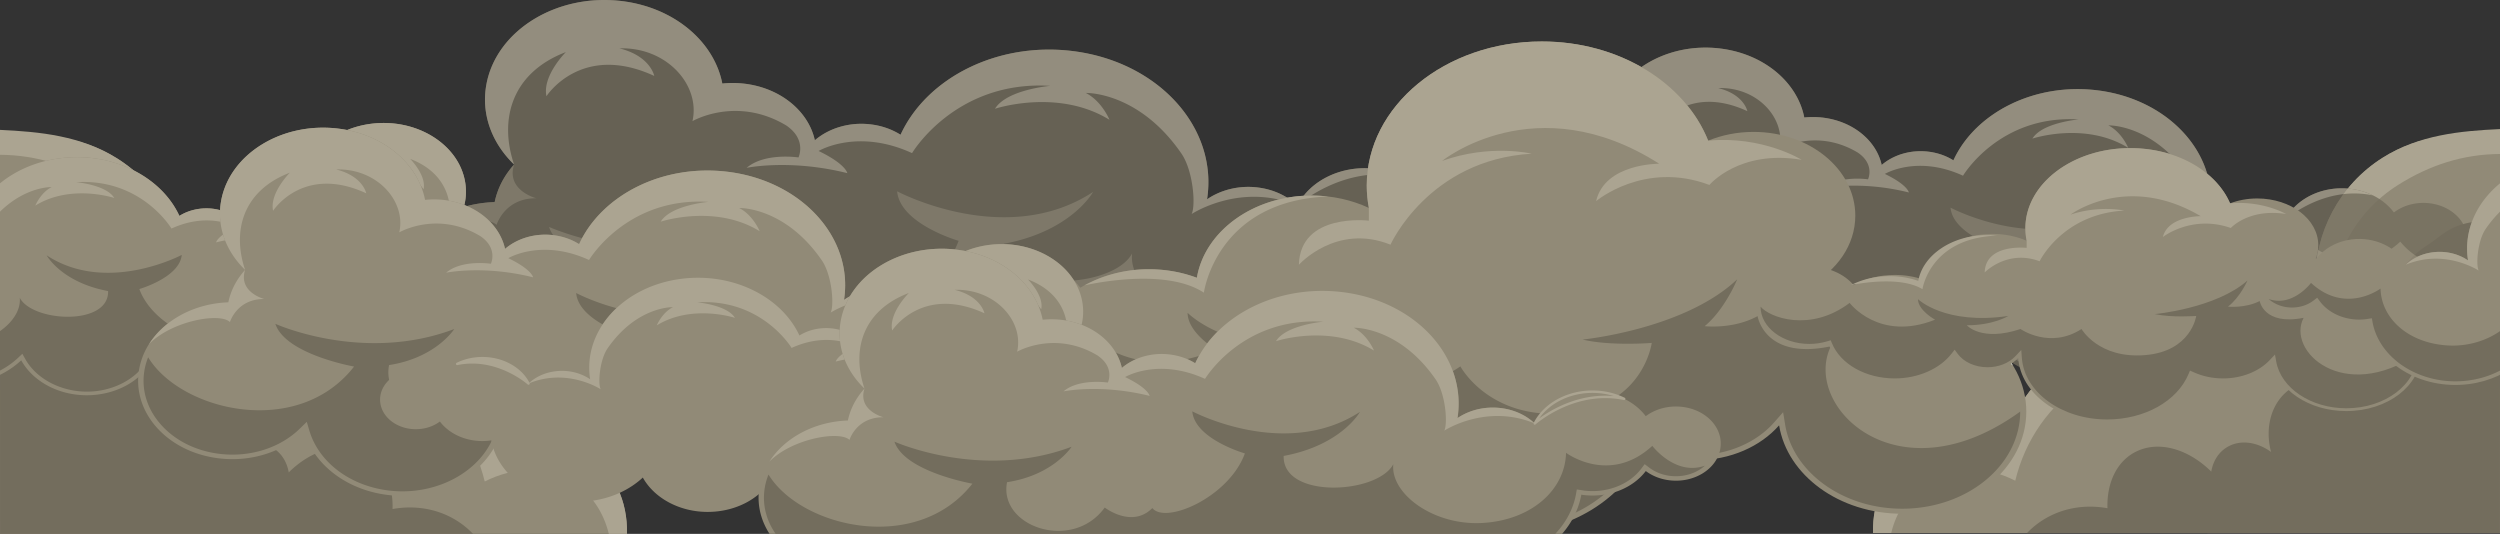 <svg xmlns="http://www.w3.org/2000/svg" xml:space="preserve" stroke-miterlimit="10" style="fill-rule:nonzero;clip-rule:evenodd;stroke-linecap:round;stroke-linejoin:round" viewBox="0 0 1024 218.66"><rect x="0" y="0" width="1024" height="218.66" fill="#333333" stroke="none"/><clipPath id="a"><path d="M0 0h1024v218.66H0z"/></clipPath><g clip-path="url(#a)"><path fill="#918a77" d="M240.942 186.34c-10.734-6.755-24.22-6.379-36.134-.292-3.983-16.445-13.826-31.153-28.857-40.614-18.009-11.336-39.594-12.703-58.794-5.66-1.979-8.267-6.921-15.674-14.486-20.434-8.252-5.196-17.996-6.212-26.944-3.658C75.785 95.693 66 76.23 48.01 64.907 33.167 55.565 15.75 53.69 0 58.2v160.462h256.815c.299-13.322-5.176-25.587-15.874-32.321"/><path fill="#aba491" d="M41.752 76.082c17.989 11.322 27.774 30.785 27.715 50.776 8.949-2.556 18.693-1.539 26.944 3.655 7.566 4.761 12.508 12.169 14.487 20.435 19.2-7.043 40.785-5.675 58.794 5.66 15.031 9.461 24.874 24.169 28.857 40.614 11.914-6.087 25.4-6.463 36.134.292 7.606 4.787 12.555 12.375 14.683 21.146h7.45c.298-13.321-5.176-25.587-15.874-32.32-10.734-6.754-24.22-6.378-36.134-.293-3.983-16.444-13.826-31.153-28.857-40.614-18.009-11.334-39.594-12.703-58.794-5.658-1.979-8.268-6.921-15.676-14.486-20.436-8.253-5.194-17.996-6.211-26.944-3.656.058-19.99-9.728-39.454-27.716-50.776C33.167 55.565 16.319 53.962 0 53.2v10.201c15.195.094 28.85 4.558 41.752 12.68"/><path fill="#736d5d" d="M187.594 213.569c-8.034-5.204-17.512-6.732-26.808-5.071.338-10.467-3.897-19.515-12.066-23.353-9.386-4.41-21.328-.708-30.45 8.348-.709-4.081-2.767-7.617-6.123-9.789-5.35-3.466-12.503-2.524-18.371 1.741 2.729-10.373-.288-20.92-8.41-26.181-5.436-3.522-12.102-3.983-18.419-1.888-.114-5.253-2.283-9.955-6.394-12.617-4.21-2.726-9.54-2.735-14.48-.536 3.597-17.03-2.063-34.21-15.82-43.123C21.227 95.253 20.458 91.064 0 90.132L.019 218.66h193.715a34.3 34.3 0 0 0-6.14-5.091"/><path fill="#918a77" d="M783.058 186.01c10.734-6.754 24.22-6.378 36.134-.292 3.983-16.444 13.826-31.153 28.857-40.613 18.009-11.336 39.594-12.704 58.794-5.66 1.979-8.268 6.921-15.675 14.486-20.435 8.252-5.195 17.996-6.211 26.944-3.657-.058-19.99 9.727-39.453 27.716-50.775 14.844-9.343 32.261-11.218 48.011-6.708v160.46H767.184c-.299-13.322 5.176-25.587 15.874-32.321"/><path fill="#aba491" d="M982.248 75.752c-17.989 11.322-27.774 30.786-27.715 50.776-8.949-2.556-18.693-1.538-26.944 3.656-7.566 4.761-12.508 12.168-14.487 20.434-19.2-7.042-40.785-5.675-58.794 5.661-15.031 9.46-24.874 24.168-28.857 40.614-11.914-6.088-25.4-6.464-36.134.292-7.606 4.786-12.555 12.374-14.683 21.146h-7.45c-.298-13.322 5.176-25.588 15.874-32.321 10.734-6.754 24.22-6.378 36.134-.292 3.983-16.445 13.826-31.153 28.857-40.615 18.009-11.334 39.594-12.702 58.794-5.658 1.979-8.268 6.921-15.676 14.486-20.435 8.252-5.195 17.996-6.212 26.944-3.657-.058-19.989 9.728-39.453 27.716-50.776 14.844-9.341 31.691-10.945 48.011-11.705v10.2c-15.19.094-28.85 4.559-41.752 12.68"/><path fill="#736d5d" d="M836.406 213.239c8.034-5.203 17.512-6.732 26.808-5.071-.338-10.466 3.897-19.514 12.066-23.353 9.386-4.41 21.328-.707 30.45 8.348.709-4.081 2.767-7.617 6.123-9.789 5.35-3.466 12.503-2.524 18.371 1.742-2.729-10.373.288-20.92 8.41-26.181 5.436-3.522 12.102-3.984 18.419-1.888.114-5.254 2.283-9.955 6.394-12.618 4.209-2.725 9.541-2.735 14.48-.535-3.597-17.03 2.063-34.21 15.82-43.123 9.023-5.848 9.793-10.037 30.253-10.97l-.02 128.53H830.266a34.4 34.4 0 0 1 6.14-5.092"/><g opacity=".8"><path fill="#736d5d" d="M995.329 83.277c-5.567-.705-10.92.806-14.784 3.737-3.747-5.012-9.988-8.687-17.545-9.643-11.618-1.47-22.557 3.952-26.911 12.584-3.345-3.22-8.019-5.509-13.468-6.198-6.502-.823-12.759.804-17.468 4.03 3.802-24.44-16.512-47.05-45.905-50.77-25.829-3.268-50.165 9.129-59.136 28.658-2.859-1.803-6.282-3.055-10.076-3.535-7.382-.934-14.453 1.28-19.292 5.422-2.142-9.77-11.473-17.785-23.918-19.36a34.4 34.4 0 0 0-7.791-.076c-2.772-14.217-16.239-25.955-34.251-28.234-22.345-2.828-43.211 9.971-46.605 28.588-1.869 10.252 1.959 20.125 9.501 27.404-3.32 3.674-5.656 8.04-6.657 12.866-17.499.602-32.605 11.44-35.334 26.405-3.095 16.984 10.92 32.843 31.306 35.422 13.261 1.678 25.946-2.681 34.049-10.605 3.766 12.779 16.43 23.042 33.016 25.141 20.23 2.561 39.213-7.921 44.68-23.893 4.661 4.657 11.28 7.983 19.042 8.966 11.053 1.399 21.6-2.291 28.292-8.943 5.395 6.881 14.146 11.893 24.666 13.224 16.173 2.047 31.451-5.242 37.978-17.025 6.555 6.15 15.628 10.498 26.149 11.83 23.914 3.026 46.244-10.672 49.877-30.595l.005-.03c.235.035.464.089.704.12 10.238 1.295 19.964-2.755 25.112-9.64 2.528 1.917 5.738 3.259 9.373 3.719 9.801 1.239 18.952-4.374 20.442-12.539s-5.25-15.79-15.051-17.03" opacity="1"/><path fill="#918a77" d="M990.441 111.093c5.305.621 10.399-1.065 13.799-4.135-11.873 4.271-21.071-7.986-21.071-7.986-17.184 15.908-34.549 2.801-34.549 2.801-.331 14.861-13.766 27.181-33.529 28.29-19.763 1.11-36.892-11.969-35.639-23.701-6.396 12.138-44.433 14.129-43.907-3.326 23.207-4.331 30.548-17.767 30.548-17.767-29.899 19.655-67.149-.209-67.149-.209 1.011 11.193 21.064 16.963 21.064 16.963-6.348 17.579-31.666 28.709-37.067 22.038-8.167 8.305-19.055-.218-19.055-.218-12.947 18.016-42.624 7.696-39.12-10.216 18.606-2.856 25.851-14.29 25.851-14.29-36.142 13.689-70.945-2.062-70.945-2.062 3.993 12.145 31.219 16.943 31.219 16.943-22.498 28.864-68.851 17.499-81.651-3.678a25.3 25.3 0 0 0-1.421 4.884c-1.411 7.74.88 15.475 6.453 21.78 5.57 6.304 13.754 10.424 23.046 11.599l.398.048c11.979 1.403 23.825-2.352 31.689-10.043l2.728-2.667 1.002 3.403c3.69 12.52 15.955 21.861 31.248 23.795l.43.053c18.69 2.187 36.685-7.556 41.857-22.663l1.116-3.264 2.609 2.607c4.508 4.504 10.798 7.466 17.711 8.341l.322.039c9.849 1.152 19.568-1.973 25.995-8.361l1.867-1.854 1.587 2.025c5.254 6.7 13.705 11.231 23.188 12.431l.38.047c14.613 1.709 29.136-4.89 35.317-16.05l1.381-2.49 2.185 2.051c6.437 6.038 15.268 10.031 24.863 11.246l.47.058c22.481 2.631 43.544-10.444 46.952-29.148l.002-.01.001-.003.31-1.847 2.207.335q.196.03.388.067.128.025.254.043l.26.031c8.987 1.053 17.898-2.42 22.7-8.846l1.367-1.828 1.912 1.45c2.307 1.749 5.16 2.881 8.247 3.272zM675.288 87.445s-10.446-2.686-7.608-11.56c-3.32 3.674-5.656 8.04-6.657 12.866-13.374.459-25.328 6.909-31.45 16.6 9.002-9.275 28.164-12.647 32.091-8.774 0 0 2.768-9.25 13.624-9.132" opacity="1"/><path fill="#aba491" d="M905.153 87.787c3.802-24.44-16.512-47.051-45.905-50.77-25.829-3.268-50.165 9.128-59.136 28.658-2.859-1.802-6.282-3.056-10.076-3.535-7.382-.934-14.453 1.28-19.292 5.422-2.142-9.77-11.473-17.786-23.917-19.36a34.4 34.4 0 0 0-7.792-.076c-2.772-14.217-16.239-25.955-34.251-28.233-22.345-2.828-43.211 9.97-46.605 28.587-1.869 10.253 1.959 20.125 9.501 27.404-5.237-15.457-.847-31.454 17.747-38.539 0 0-8.134 8.108-6.659 15.126 0 0 11.829-18.548 36.94-6.951 0 0-1.27-6.793-11.94-9.45 16.279-.513 27.832 12.666 25.035 24.948 0 0 15.015-8.785 32.136 1.474 7.155 4.864 4.194 10.96 4.194 10.96s-11.546-1.753-17.759 3.559c0 0 14.781-3.102 34.494 1.824 0 0-.449-3.074-9.837-7.595 0 0 13.178-7.921 32.02.728 0 0 14.856-25.04 47.387-23.045 0 0-14.956 1.27-18.965 7.847 0 0 21.505-7.148 39.237 3.787 0 0-2.557-6.338-8.115-9.205 0 0 18.049-.575 32.753 20.746 4.078 5.914 4.957 17.896 3.509 20.747 0 0 16.806-11.087 36.232-2.89-3.345-3.22-8.019-5.509-13.468-6.198-6.502-.822-12.759.803-17.468 4.03" opacity="1"/><path fill="#aba491" d="M971.895 80.023A28.3 28.3 0 0 0 963 77.371c-11.617-1.47-22.557 3.952-26.912 12.584 0 0 15.699-14.133 35.807-9.932" opacity="1"/></g><g opacity=".8"><path fill="#736d5d" d="M602.201 76.23c-6.654-.843-13.053.964-17.671 4.467-4.479-5.991-11.939-10.384-20.971-11.526-13.886-1.758-26.961 4.723-32.166 15.04-3.998-3.848-9.585-6.584-16.098-7.408-7.772-.983-15.25.962-20.879 4.817 4.545-29.212-19.736-56.238-54.869-60.683-30.872-3.906-59.96 10.911-70.683 34.253-3.417-2.154-7.509-3.651-12.044-4.225-8.823-1.115-17.274 1.53-23.059 6.48-2.559-11.676-13.712-21.257-28.588-23.139a41 41 0 0 0-9.312-.091c-3.313-16.993-19.41-31.023-40.939-33.747-26.709-3.38-51.649 11.918-55.706 34.17-2.234 12.254 2.341 24.055 11.356 32.756-3.967 4.391-6.76 9.61-7.956 15.378-20.916.72-38.972 13.674-42.234 31.561-3.7 20.3 13.053 39.256 37.419 42.338 15.851 2.006 31.013-3.204 40.697-12.676 4.502 15.275 19.639 27.542 39.464 30.051 24.18 3.061 46.87-9.468 53.405-28.558 5.571 5.566 13.482 9.541 22.759 10.716 13.212 1.672 25.818-2.738 33.817-10.689 6.448 8.224 16.909 14.215 29.483 15.806 19.33 2.446 37.591-6.265 45.394-20.349 7.835 7.35 18.679 12.547 31.254 14.14 28.584 3.616 55.274-12.757 59.617-36.569l.005-.037c.282.042.555.107.843.143 12.236 1.549 23.862-3.292 30.014-11.522 3.022 2.292 6.86 3.895 11.204 4.445 11.715 1.482 22.653-5.227 24.433-14.987 1.779-9.76-6.275-18.872-17.989-20.356" opacity="1"/><path fill="#918a77" d="M596.359 109.478c6.34.742 12.428-1.274 16.499-4.943-14.197 5.105-25.192-9.546-25.192-9.546-20.539 19.014-41.295 3.349-41.295 3.349-.396 17.763-16.454 32.488-40.076 33.814s-44.095-14.306-42.598-28.329c-7.646 14.508-53.11 16.888-52.48-3.976 27.738-5.177 36.512-21.236 36.512-21.236-35.737 23.493-80.261-.25-80.261-.25 1.209 13.378 25.177 20.275 25.177 20.275-7.587 21.011-37.85 34.316-44.305 26.341-9.762 9.927-22.776-.261-22.776-.261-15.474 21.534-50.947 9.2-46.759-12.21 22.24-3.413 30.9-17.08 30.9-17.08-43.199 16.362-84.798-2.465-84.798-2.465 4.772 14.517 37.314 20.252 37.314 20.252-26.89 34.5-82.296 20.915-97.595-4.396a30.2 30.2 0 0 0-1.698 5.837c-1.687 9.252 1.052 18.497 7.713 26.032 6.658 7.536 16.44 12.46 27.546 13.864l.476.059c14.317 1.676 28.477-2.812 37.877-12.004l3.261-3.189 1.197 4.068c4.41 14.964 19.071 26.129 37.35 28.441l.514.064c22.339 2.614 43.848-9.032 50.031-27.089l1.333-3.901 3.118 3.116c5.388 5.383 12.907 8.923 21.17 9.969l.385.047c11.772 1.377 23.389-2.357 31.071-9.993l2.231-2.216 1.898 2.42c6.279 8.009 16.381 13.424 27.715 14.858l.454.057c17.467 2.043 34.825-5.845 42.213-19.184l1.651-2.976 2.612 2.451c7.694 7.217 18.249 11.99 29.718 13.442l.562.069c26.871 3.144 52.046-12.484 56.12-34.839l.002-.012.001-.005.372-2.207 2.637.4q.235.037.464.081c.103.018.202.038.304.051l.31.038c10.742 1.258 21.393-2.894 27.133-10.574l1.633-2.185 2.285 1.733c2.759 2.091 6.168 3.444 9.859 3.911zM219.666 81.212s-12.486-3.21-9.094-13.818c-3.967 4.391-6.76 9.61-7.956 15.378-15.986.549-30.275 8.259-37.592 19.842 10.761-11.086 33.664-15.117 38.358-10.487 0 0 3.309-11.056 16.284-10.915" opacity="1"/><path fill="#aba491" d="M494.416 81.62c4.545-29.213-19.736-56.238-54.869-60.684-30.872-3.906-59.96 10.912-70.682 34.255-3.418-2.155-7.51-3.653-12.045-4.226-8.823-1.116-17.274 1.531-23.059 6.481-2.559-11.677-13.712-21.259-28.587-23.14a41 41 0 0 0-9.313-.092c-3.313-16.993-19.41-31.023-40.939-33.746-26.709-3.38-51.649 11.919-55.706 34.17-2.234 12.255 2.341 24.054 11.356 32.755-6.259-18.476-1.012-37.595 21.213-46.064 0 0-9.722 9.691-7.959 18.08 0 0 14.138-22.17 44.153-8.31 0 0-1.519-8.118-14.272-11.295 19.458-.612 33.267 15.14 29.924 29.82 0 0 17.947-10.5 38.412 1.762 8.551 5.814 5.012 13.101 5.012 13.101s-13.801-2.096-21.226 4.253c0 0 17.667-3.707 41.228 2.18 0 0-.536-3.673-11.757-9.078 0 0 15.751-9.468 38.273.87 0 0 17.756-29.93 56.64-27.544 0 0-17.877 1.517-22.669 9.379 0 0 25.704-8.543 46.899 4.527 0 0-3.056-7.577-9.7-11.003 0 0 21.574-.687 39.149 24.797 4.874 7.069 5.925 21.39 4.195 24.798 0 0 20.088-13.252 43.306-3.455-3.998-3.848-9.585-6.584-16.098-7.407-7.772-.983-15.25.96-20.879 4.816m79.775-9.28a33.8 33.8 0 0 0-10.632-3.17c-13.886-1.756-26.961 4.724-32.166 15.041 0 0 18.763-16.892 42.798-11.87" opacity="1"/></g><path fill="#918a77" d="M779.11 126.741c-10.165 0-19.625 2.463-27.569 6.688-.327-6.717-4.427-12.622-10.62-16.329 11.439-6.115 19.01-16.714 19.01-28.773 0-18.942-18.666-34.297-41.691-34.297-6.674 0-12.976 1.295-18.569 3.59-9.385-23.588-36.339-40.632-68.149-40.632-39.603 0-71.707 26.412-71.707 58.993 0 3.122.3 6.187.868 9.177-6.905-3.216-14.879-5.062-23.382-5.062-24.011 0-43.853 14.652-47.063 33.68-5.988-2.24-12.635-3.498-19.642-3.498-10.512 0-20.223 2.814-28.093 7.567-6.357-8.249-17.524-13.741-30.275-13.741-19.801 0-35.854 13.207-35.854 29.497s16.053 29.496 35.854 29.496c4.592 0 8.967-.735 13.001-2.03 6.043 15.883 24.068 27.411 45.367 27.411 17.361 0 32.543-7.662 40.837-19.096 4.427 6.48 12.852 10.863 22.533 10.863 8.631 0 16.253-3.492 20.947-8.839 1.779 26.343 28.303 47.254 60.767 47.254 27.205 0 50.233-14.683 58.032-34.94 6.209 3.02 13.447 4.758 21.182 4.758 13.928 0 26.253-5.625 33.825-14.258 3.347 20.442 24.623 36.209 50.391 36.209 28.091 0 50.863-18.734 50.863-41.844s-22.772-41.844-50.863-41.844"/><path fill="#736d5d" d="m671.327 183.098.951-2.467 2.708 1.317c6.015 2.925 12.899 4.473 19.907 4.473 12.549 0 24.436-5.012 31.797-13.406l3.67-4.185.839 5.115c3.211 19.626 23.809 34.425 47.911 34.425 26.665 0 48.361-17.847 48.361-39.785-50.307 36.447-89.497-2.196-77.546-26.752-27.238 5.807-30.017-12.347-30.017-12.347-10.005 5.486-21.679 4.115-21.679 4.115 8.338-6.859 13.341-19.208 13.341-19.208-21.68 20.579-63.371 24.695-63.371 24.695 11.674 2.745 28.35 1.372 28.35 1.372s-3.334 26.068-35.02 28.811c-31.685 2.744-43.359-19.207-43.359-19.207-21.679 15.091-41.691 0-41.691 0-26.683 9.603-36.688-2.744-36.688-2.744 18.344 0 28.35-6.86 28.35-6.86-43.358 6.86-61.702-12.347-61.702-12.347 0 8.231 11.672 15.091 11.672 15.091-38.355 16.463-58.366-12.347-58.366-12.347-27.1 22.041-54.893 10.61-60.869 2.744 0 15.129 14.962 27.438 33.352 27.438a39.6 39.6 0 0 0 12.095-1.889l2.495-.801.799 2.103c5.907 15.532 23.179 25.969 42.979 25.969 15.768 0 30.593-6.933 38.689-18.094l2.212-3.05 2.116 3.095c4.138 6.054 11.937 9.816 20.353 9.816 7.456 0 14.529-2.986 18.92-7.987l4.133-4.707.392 5.799c1.716 25.406 27.311 45.309 58.27 45.309 25.568 0 47.932-13.463 55.646-33.504"/><path fill="#aba491" d="M493.108 119.882s5.046-37.615 50.852-39.394a58 58 0 0 0-6.659-.392c-24.011 0-43.853 14.652-47.063 33.68-5.988-2.241-12.635-3.498-19.642-3.498-9.754 0-18.796 2.444-26.342 6.591 6.017-1.319 34.022-6.749 48.854 3.013"/><path fill="#aba491" d="M737.974 65.462s-16.014-9.968-38.303-7.842c-9.385-23.588-36.339-40.632-68.148-40.632-39.603 0-71.709 26.411-71.709 58.992 0 3.122.301 6.187.869 9.179v5.226s-28.108-3.43-28.663 18.064c0 0 15.287-17.15 37.522-8.231 0 0 15.564-34.756 57.811-37.271 0 0-16.953-4.115-36.687 2.972 0 0 38.357-31.096 88.941 1.144 0 0-22.236-.23-25.848 15.32 0 0 19.733-16.692 46.415-6.632 0 0 12.23-14.633 37.8-10.289"/><path fill="#fff" d="M824.533 149.764c-8.375-13.654-25.564-23.023-45.423-23.023-10.165 0-19.625 2.464-27.569 6.688 0 0 45.054-9.999 72.992 16.335"/><path fill="#918a77" d="M961.057 121.776c-6.094 0-11.765 1.371-16.528 3.725-.195-3.742-2.653-7.029-6.365-9.093 6.857-3.406 11.396-9.308 11.396-16.022 0-10.547-11.191-19.098-24.993-19.098-4 0-7.779.723-11.133 2-5.625-13.135-21.784-22.627-40.853-22.627-23.742 0-42.988 14.708-42.988 32.85 0 1.739.18 3.446.521 5.11-4.14-1.79-8.92-2.818-14.017-2.818-14.395 0-26.291 8.158-28.215 18.754-3.59-1.247-7.574-1.948-11.775-1.948-6.301 0-12.122 1.566-16.841 4.213-3.811-4.593-10.505-7.651-18.149-7.651-11.87 0-21.495 7.354-21.495 16.426s9.625 16.423 21.495 16.423c2.752 0 5.375-.41 7.795-1.13 3.621 8.845 14.428 15.263 27.195 15.263 10.409 0 19.51-4.266 24.48-10.634 2.656 3.609 7.706 6.05 13.511 6.05 5.173 0 9.743-1.945 12.557-4.922 1.066 14.669 16.966 26.312 36.429 26.312 16.307 0 30.114-8.177 34.788-19.455 3.722 1.68 8.061 2.649 12.699 2.649 8.35 0 15.737-3.132 20.278-7.939 2.005 11.384 14.761 20.162 30.208 20.162 16.84 0 30.491-10.431 30.491-23.3s-13.651-23.3-30.491-23.3"/><path fill="#736d5d" d="m896.443 153.158.569-1.374 1.623.732c3.608 1.63 7.735 2.491 11.936 2.491 7.522 0 14.649-2.79 19.061-7.463l2.2-2.331.502 2.847c1.926 10.93 14.275 19.171 28.722 19.171 15.986 0 28.993-9.939 28.993-22.156-30.158 20.295-53.652-1.222-46.487-14.896-16.329 3.234-17.996-6.875-17.996-6.875-5.998 3.056-12.996 2.292-12.996 2.292 4.998-3.82 7.998-10.695 7.998-10.695-12.997 11.459-37.989 13.751-37.989 13.751 6.998 1.527 16.994.763 16.994.763s-2 14.515-20.995 16.043c-18.993 1.529-25.992-10.696-25.992-10.696-12.996 8.404-24.992 0-24.992 0-15.997 5.349-21.994-1.526-21.994-1.526 10.996 0 16.994-3.821 16.994-3.821-25.993 3.821-36.989-6.875-36.989-6.875 0 4.583 6.997 8.404 6.997 8.404-22.994 9.167-34.99-6.876-34.99-6.876-16.245 12.274-32.907 5.907-36.489 1.528 0 8.425 8.97 15.278 19.994 15.278 2.465 0 4.906-.353 7.25-1.051l1.496-.446.479 1.17c3.542 8.649 13.895 14.46 25.765 14.46 9.453 0 18.34-3.86 23.194-10.075l1.326-1.698 1.268 1.724c2.481 3.37 7.156 5.466 12.202 5.466 4.469 0 8.71-1.662 11.342-4.448l2.477-2.621.235 3.228c1.03 14.149 16.374 25.23 34.933 25.23 15.327 0 28.734-7.497 33.359-18.655"/><path fill="#aba491" d="M787.439 118.451s3.025-20.945 30.484-21.935a37 37 0 0 0-3.992-.219c-14.395 0-26.289 8.158-28.213 18.754-3.59-1.247-7.575-1.947-11.775-1.947-5.848 0-11.269 1.36-15.792 3.67 3.607-.736 20.395-3.758 29.288 1.677m148.958-30.797s-9.601-5.551-22.963-4.367c-5.625-13.135-21.785-22.625-40.853-22.625-23.741 0-42.989 14.706-42.989 32.849 0 1.739.181 3.445.521 5.112v2.908s-16.849-1.909-17.183 10.059c0 0 9.165-9.548 22.494-4.583 0 0 9.33-19.353 34.657-20.753 0 0-10.164-2.292-21.994 1.654 0 0 22.994-17.316 53.319.637 0 0-13.329-.127-15.495 8.53 0 0 11.83-9.294 27.825-3.692 0 0 7.332-8.148 22.661-5.729"/><path fill="#fff" d="M176.367 106.374s8.61-2.214 6.271-9.529c2.735 3.028 4.661 6.626 5.486 10.605 11.024.378 20.878 5.694 25.923 13.682-7.42-7.645-23.214-10.425-26.451-7.231 0 0-2.282-7.624-11.229-7.527"/><clipPath id="b" clip-rule="nonzero"><path d="M0 0h311.358v218.66H0z"/></clipPath><g clip-path="url(#b)"><path fill="#918a77" d="M-87.425 102.938c4.588-.58 9 .665 12.185 3.08 3.088-4.13 8.233-7.16 14.461-7.948 9.576-1.21 18.593 3.258 22.181 10.372 2.758-2.653 6.61-4.54 11.102-5.108 5.36-.679 10.516.663 14.398 3.322C-16.232 86.51.512 67.874 24.739 64.809c21.29-2.694 41.347 7.524 48.742 23.622 2.357-1.487 5.178-2.519 8.306-2.915 6.084-.77 11.912 1.055 15.9 4.47 1.766-8.053 9.457-14.66 19.715-15.957a28.3 28.3 0 0 1 6.422-.064c2.284-11.717 13.385-21.393 28.231-23.272 18.418-2.33 35.617 8.22 38.413 23.564 1.542 8.45-1.614 16.588-7.83 22.588 2.735 3.028 4.662 6.626 5.486 10.605 14.424.495 26.875 9.429 29.124 21.764 2.552 13.998-9 27.071-25.803 29.195-10.93 1.384-21.387-2.208-28.065-8.74-3.105 10.533-13.542 18.994-27.214 20.723-16.674 2.11-32.321-6.53-36.827-19.693-3.842 3.837-9.298 6.58-15.695 7.389-9.11 1.153-17.803-1.888-23.32-7.372-4.446 5.673-11.66 9.803-20.33 10.9-13.33 1.687-25.924-4.32-31.304-14.031-5.402 5.067-12.881 8.652-21.553 9.749-19.711 2.495-38.116-8.796-41.11-25.217l-.004-.025c-.196.029-.384.074-.581.099-8.438 1.067-16.456-2.271-20.697-7.947-2.085 1.582-4.73 2.686-7.727 3.065-8.079 1.023-15.621-3.604-16.848-10.333-1.228-6.731 4.326-13.015 12.405-14.038"/><path fill="#736d5d" d="M-83.397 125.866c-4.372.512-8.57-.879-11.378-3.409 9.79 3.522 17.372-6.583 17.372-6.583 14.164 13.113 28.477 2.31 28.477 2.31.273 12.248 11.347 22.404 27.636 23.319s30.408-9.866 29.375-19.537c5.272 10.005 36.624 11.646 36.19-2.742-19.127-3.568-25.178-14.643-25.178-14.643 24.643 16.2 55.348-.173 55.348-.173-.834 9.226-17.363 13.982-17.363 13.982 5.232 14.489 26.1 23.664 30.552 18.164 6.732 6.845 15.706-.178 15.706-.178 10.671 14.848 35.133 6.342 32.245-8.422-15.337-2.353-21.308-11.778-21.308-11.778 29.79 11.283 58.477-1.699 58.477-1.699-3.293 10.01-25.733 13.965-25.733 13.965 18.543 23.791 56.75 14.423 67.301-3.031a20.8 20.8 0 0 1 1.17 4.025c1.164 6.38-.724 12.755-5.318 17.951-4.591 5.196-11.337 8.593-18.995 9.561l-.328.04c-9.873 1.156-19.639-1.939-26.12-8.278l-2.249-2.2-.826 2.806c-3.041 10.319-13.151 18.018-25.756 19.613l-.354.044c-15.405 1.803-30.238-6.229-34.501-18.68l-.92-2.689-2.15 2.147c-3.715 3.712-8.9 6.154-14.598 6.875l-.265.032c-8.12.95-16.13-1.625-21.426-6.892l-1.54-1.527-1.309 1.669c-4.33 5.523-11.295 9.258-19.11 10.246l-.315.039c-12.044 1.409-24.014-4.03-29.11-13.228l-1.138-2.054-1.801 1.691c-5.305 4.977-12.583 8.269-20.493 9.27l-.387.047c-18.53 2.169-35.89-8.608-38.7-24.025l-.002-.008v-.003l-.256-1.522-1.82.276q-.162.026-.32.056-.103.02-.21.035l-.213.026c-7.408.867-14.753-1.994-18.71-7.292l-1.127-1.507-1.576 1.196c-1.901 1.442-4.253 2.374-6.797 2.696z"/><path fill="#aba491" d="M-13.098 106.656C-16.233 86.511.512 67.874 24.738 64.809c21.29-2.694 41.35 7.524 48.743 23.621 2.356-1.487 5.178-2.518 8.306-2.914 6.083-.77 11.912 1.055 15.901 4.47 1.764-8.052 9.455-14.66 19.714-15.957a28.3 28.3 0 0 1 6.422-.064c2.284-11.717 13.384-21.393 28.23-23.272 18.419-2.33 35.617 8.22 38.415 23.564 1.54 8.451-1.615 16.587-7.831 22.588 4.316-12.741.698-25.925-14.629-31.766 0 0 6.705 6.683 5.489 12.468 0 0-9.749-15.288-30.448-5.73 0 0 1.048-5.6 9.842-7.79-13.417-.421-22.94 10.44-20.635 20.565 0 0-12.376-7.24-26.488 1.214-5.897 4.01-3.457 9.035-3.457 9.035s9.518-1.447 14.638 2.933c0 0-12.183-2.557-28.43 1.503 0 0 .368-2.533 8.106-6.26 0 0-10.86-6.529-26.391.6 0 0-12.245-20.64-39.059-18.995 0 0 12.328 1.046 15.632 6.468 0 0-17.726-5.891-32.34 3.122 0 0 2.105-5.225 6.687-7.588 0 0-14.877-.473-26.995 17.1-3.362 4.875-4.087 14.751-2.894 17.1 0 0-13.852-9.139-29.863-2.382 2.757-2.654 6.61-4.54 11.1-5.108 5.36-.679 10.517.663 14.399 3.322"/></g><path fill="none" stroke="#aba491" stroke-linecap="butt" stroke-linejoin="miter" d="M-68.11 100.256a23.3 23.3 0 0 1 7.332-2.185c9.575-1.212 18.592 3.257 22.18 10.371 0 0-12.938-11.65-29.513-8.186Z"/><path fill="#918a77" d="M438.861 118.176c-5.752-.727-11.281.834-15.271 3.86-3.872-5.176-10.32-8.972-18.125-9.96-12.002-1.519-23.301 4.082-27.799 12.998-3.456-3.326-8.284-5.689-13.912-6.402-6.718-.849-13.181.83-18.046 4.163 3.928-25.247-17.057-48.603-47.42-52.445-26.683-3.377-51.821 9.43-61.087 29.603-2.954-1.863-6.49-3.155-10.41-3.652-7.625-.964-14.929 1.324-19.928 5.601-2.212-10.092-11.852-18.372-24.708-19.997a35.5 35.5 0 0 0-8.048-.08c-2.863-14.685-16.775-26.811-35.382-29.166C115.642 49.779 94.087 63 90.582 82.23c-1.93 10.59 2.023 20.79 9.814 28.309-3.428 3.795-5.842 8.305-6.876 13.291-18.076.621-33.682 11.818-36.5 27.276-3.198 17.545 11.28 33.927 32.338 36.592 13.699 1.733 26.804-2.77 35.173-10.956 3.891 13.201 16.973 23.803 34.106 25.971 20.899 2.644 40.508-8.182 46.156-24.682 4.815 4.811 11.653 8.248 19.67 9.263 11.418 1.444 22.313-2.368 29.226-9.239 5.574 7.107 14.614 12.285 25.481 13.661 16.705 2.114 32.489-5.416 39.231-17.587 6.772 6.352 16.144 10.844 27.013 12.219 24.702 3.127 47.77-11.023 51.522-31.604l.005-.03c.246.036.479.092.728.123 10.576 1.338 20.623-2.845 25.94-9.96 2.612 1.982 5.929 3.368 9.683 3.843 10.124 1.281 19.578-4.518 21.115-12.953 1.54-8.435-5.421-16.311-15.546-17.592"/><path fill="#736d5d" d="M433.813 146.911c5.479.642 10.74-1.1 14.258-4.272-12.27 4.413-21.772-8.25-21.772-8.25-17.75 16.434-35.689 2.895-35.689 2.895-.341 15.351-14.22 28.078-34.636 29.224-20.414 1.146-38.109-12.364-36.814-24.483-6.608 12.537-45.9 14.593-45.356-3.437 23.972-4.475 31.555-18.354 31.555-18.354-30.885 20.304-69.366-.215-69.366-.215 1.045 11.562 21.76 17.521 21.76 17.521-6.558 18.16-32.712 29.658-38.29 22.766-8.438 8.579-19.685-.223-19.685-.223-13.374 18.608-44.03 7.949-40.411-10.555 19.221-2.95 26.704-14.762 26.704-14.762-37.335 14.142-73.287-2.129-73.287-2.129 4.126 12.547 32.25 17.502 32.25 17.502-23.241 29.817-71.124 18.075-84.347-3.799a26.2 26.2 0 0 0-1.467 5.045c-1.458 7.996.91 15.987 6.666 22.498 5.755 6.513 14.208 10.768 23.806 11.982l.412.051c12.373 1.447 24.612-2.43 32.735-10.376l2.818-2.756 1.036 3.517c3.81 12.933 16.481 22.581 32.278 24.581l.445.054c19.307 2.26 37.896-7.806 43.238-23.412l1.154-3.37 2.693 2.692c4.658 4.652 11.156 7.712 18.296 8.617l.334.04c10.175 1.191 20.213-2.039 26.853-8.638l1.928-1.914 1.641 2.091c5.427 6.921 14.156 11.602 23.952 12.842l.393.048c15.095 1.767 30.098-5.051 36.482-16.578l1.427-2.574 2.256 2.12c6.651 6.237 15.772 10.363 25.685 11.617l.486.059c23.223 2.719 44.98-10.789 48.501-30.109l.001-.011.001-.004.322-1.907 2.279.346q.204.031.401.069.132.026.263.045l.269.032c9.284 1.088 18.489-2.5 23.449-9.138l1.412-1.889 1.974 1.498c2.385 1.808 5.33 2.976 8.52 3.38z"/><path fill="#aba491" d="M108.256 122.482s-10.79-2.774-7.859-11.942c-3.43 3.795-5.843 8.305-6.877 13.291-13.815.473-26.164 7.137-32.488 17.147 9.3-9.581 29.094-13.064 33.15-9.062 0 0 2.86-9.555 14.074-9.434m237.452.353c3.928-25.247-17.057-48.603-47.419-52.446-26.683-3.376-51.821 9.431-61.089 29.604-2.952-1.862-6.49-3.156-10.408-3.652-7.626-.964-14.931 1.323-19.929 5.601-2.213-10.091-11.851-18.372-24.707-19.998a35.6 35.6 0 0 0-8.049-.08c-2.864-14.684-16.776-26.81-35.381-29.165-23.083-2.92-44.638 10.302-48.144 29.532-1.931 10.59 2.023 20.789 9.815 28.309-5.41-15.967-.876-32.493 18.333-39.812 0 0-8.402 8.376-6.879 15.626 0 0 12.219-19.16 38.16-7.18 0 0-1.313-7.018-12.335-9.764 16.816-.527 28.751 13.084 25.862 25.773 0 0 15.511-9.075 33.196 1.522 7.391 5.025 4.332 11.323 4.332 11.323s-11.927-1.812-18.344 3.676c0 0 15.269-3.205 35.632 1.883 0 0-.463-3.174-10.161-7.845 0 0 13.612-8.182 33.076.751 0 0 15.346-25.866 48.952-23.805 0 0-15.45 1.311-19.592 8.107 0 0 22.215-7.384 40.532 3.912 0 0-2.641-6.548-8.383-9.509 0 0 18.646-.595 33.834 21.432 4.213 6.108 5.122 18.485 3.626 21.43 0 0 17.361-11.453 37.427-2.986-3.454-3.325-8.283-5.69-13.911-6.402-6.718-.85-13.181.831-18.046 4.163"/><path fill="none" stroke="#aba491" stroke-linecap="butt" stroke-linejoin="miter" d="M414.654 114.816a29.2 29.2 0 0 0-9.189-2.74c-12.001-1.519-23.301 4.082-27.8 12.998 0 0 16.217-14.599 36.989-10.258Z"/><clipPath id="c" clip-rule="nonzero"><path d="M924 0h100v218.66H924z"/></clipPath><g clip-path="url(#c)"><path fill="#918a77" d="M936.575 102.938c4.588-.58 9 .665 12.185 3.08 3.088-4.13 8.233-7.16 14.461-7.948 9.576-1.21 18.593 3.258 22.181 10.372 2.758-2.653 6.611-4.54 11.102-5.108 5.356-.679 10.516.663 14.396 3.322-3.13-20.146 13.61-38.782 37.84-41.847 21.29-2.694 41.35 7.524 48.74 23.622 2.36-1.487 5.18-2.519 8.31-2.915 6.08-.77 11.91 1.055 15.9 4.47 1.76-8.053 9.45-14.66 19.71-15.957 2.18-.277 4.34-.275 6.42-.064 2.29-11.717 13.39-21.393 28.23-23.272 18.42-2.33 35.62 8.22 38.42 23.564 1.54 8.45-1.62 16.588-7.83 22.588 2.73 3.028 4.66 6.626 5.48 10.605 14.43.495 26.88 9.429 29.13 21.764 2.55 13.998-9 27.071-25.81 29.195-10.92 1.384-21.38-2.208-28.06-8.74-3.1 10.533-13.54 18.994-27.21 20.723-16.68 2.11-32.32-6.53-36.83-19.693-3.84 3.837-9.3 6.58-15.7 7.389-9.11 1.153-17.8-1.888-23.32-7.372-4.44 5.673-11.66 9.803-20.33 10.9-13.33 1.687-25.92-4.32-31.3-14.031-5.4 5.067-12.88 8.652-21.55 9.749-19.714 2.495-38.119-8.796-41.113-25.217l-.004-.025c-.196.029-.383.074-.581.099-8.438 1.067-16.456-2.271-20.698-7.947-2.084 1.582-4.73 2.686-7.726 3.065-8.079 1.023-15.621-3.604-16.848-10.333-1.228-6.731 4.326-13.015 12.405-14.038"/><path fill="#736d5d" d="M940.603 125.866c-4.372.512-8.57-.879-11.378-3.409 9.791 3.522 17.372-6.583 17.372-6.583 14.164 13.113 28.477 2.31 28.477 2.31.273 12.248 11.347 22.404 27.636 23.319s30.41-9.866 29.37-19.537c5.28 10.005 36.63 11.646 36.2-2.742-19.13-3.568-25.18-14.643-25.18-14.643 24.64 16.2 55.35-.173 55.35-.173-.84 9.226-17.37 13.982-17.37 13.982 5.23 14.489 26.1 23.664 30.55 18.164 6.74 6.845 15.71-.178 15.71-.178 10.67 14.848 35.13 6.342 32.24-8.422-15.33-2.353-21.3-11.778-21.3-11.778 29.79 11.283 58.47-1.699 58.47-1.699-3.29 10.01-25.73 13.965-25.73 13.965 18.54 23.791 56.75 14.423 67.3-3.031.52 1.294.92 2.637 1.17 4.025 1.17 6.38-.72 12.755-5.32 17.951-4.59 5.196-11.33 8.593-18.99 9.561l-.33.04c-9.87 1.156-19.64-1.939-26.12-8.278l-2.25-2.2-.82 2.806c-3.04 10.319-13.16 18.018-25.76 19.613l-.35.044c-15.41 1.803-30.24-6.229-34.51-18.68l-.91-2.689-2.15 2.147c-3.72 3.712-8.9 6.154-14.6 6.875l-.27.032c-8.12.95-16.13-1.625-21.42-6.892l-1.54-1.527-1.31 1.669c-4.33 5.523-11.3 9.258-19.11 10.246l-.32.039c-12.04 1.409-24.01-4.03-29.11-13.228l-1.14-2.054-1.8 1.691c-5.3 4.977-12.58 8.269-20.49 9.27l-.39.047c-18.527 2.169-35.888-8.608-38.697-24.025l-.002-.008v-.003l-.256-1.522-1.819.276a9 9 0 0 0-.32.056q-.104.02-.21.035l-.214.026c-7.408.867-14.753-1.994-18.711-7.292l-1.126-1.507-1.576 1.196c-1.901 1.442-4.253 2.374-6.797 2.696z"/><path fill="#aba491" d="M1010.9 106.656c-3.13-20.145 13.61-38.782 37.84-41.847 21.29-2.694 41.35 7.524 48.74 23.621 2.36-1.487 5.18-2.518 8.31-2.914 6.08-.77 11.91 1.055 15.9 4.47 1.76-8.052 9.45-14.66 19.71-15.957a28.2 28.2 0 0 1 6.42-.064c2.29-11.717 13.39-21.393 28.23-23.272 18.42-2.33 35.62 8.22 38.42 23.564 1.54 8.451-1.62 16.587-7.83 22.588 4.31-12.741.7-25.925-14.63-31.766 0 0 6.7 6.683 5.49 12.468 0 0-9.75-15.288-30.45-5.73 0 0 1.05-5.6 9.84-7.79-13.42-.421-22.94 10.44-20.63 20.565 0 0-12.38-7.24-26.49 1.214-5.9 4.01-3.46 9.035-3.46 9.035s9.52-1.447 14.64 2.933c0 0-12.18-2.557-28.43 1.503 0 0 .37-2.533 8.11-6.26 0 0-10.86-6.529-26.39.6 0 0-12.25-20.64-39.06-18.995 0 0 12.32 1.046 15.63 6.468 0 0-17.73-5.891-32.34 3.122 0 0 2.1-5.225 6.69-7.588 0 0-14.88-.473-27 17.1-3.36 4.875-4.09 14.751-2.89 17.1 0 0-13.86-9.139-29.867-2.382 2.757-2.654 6.609-4.54 11.1-5.108 5.357-.679 10.517.663 14.397 3.322"/></g><path fill="#918a77" d="M168.13 151.69c4.543-.571 8.913.653 12.066 3.029 3.059-4.064 8.151-7.043 14.318-7.818 9.481-1.19 18.409 3.205 21.962 10.201 2.73-2.609 6.545-4.463 10.993-5.023 5.306-.668 10.411.652 14.255 3.267-3.104-19.813 13.475-38.143 37.464-41.157 21.079-2.65 40.94 7.401 48.26 23.231 2.334-1.462 5.127-2.477 8.223-2.864 6.026-.758 11.796 1.036 15.745 4.394 1.748-7.919 9.363-14.417 19.52-15.693a28.2 28.2 0 0 1 6.358-.063c2.263-11.525 13.254-21.039 27.953-22.888 18.235-2.293 35.265 8.084 38.035 23.177 1.524 8.309-1.599 16.313-7.753 22.214 2.708 2.979 4.614 6.517 5.433 10.43 14.28.486 26.608 9.274 28.834 21.404 2.527 13.769-8.911 26.625-25.548 28.716-10.822 1.361-21.174-2.173-27.787-8.598-3.075 10.36-13.409 18.68-26.945 20.382-16.51 2.075-32.003-6.421-36.465-19.371-3.802 3.777-9.206 6.473-15.539 7.271-9.021 1.133-17.628-1.858-23.09-7.252-4.403 5.58-11.545 9.641-20.131 10.721-13.197 1.66-25.667-4.248-30.994-13.8-5.35 4.984-12.754 8.509-21.34 9.588-19.516 2.453-37.74-8.65-40.705-24.802l-.003-.024c-.193.03-.381.073-.576.097-8.354 1.05-16.292-2.231-20.493-7.814-2.063 1.554-4.684 2.642-7.651 3.014-7.998 1.005-15.467-3.546-16.682-10.164s4.285-12.801 12.283-13.805"/><path fill="#918a77" d="M172.119 174.238c-4.328.504-8.485-.863-11.265-3.352 9.694 3.464 17.2-6.473 17.2-6.473 14.023 12.896 28.197 2.27 28.197 2.27.269 12.048 11.234 22.035 27.363 22.935s30.107-9.701 29.083-19.214c5.221 9.839 36.263 11.454 35.833-2.697-18.937-3.509-24.928-14.403-24.928-14.403 24.4 15.934 54.8-.169 54.8-.169-.825 9.073-17.191 13.751-17.191 13.751 5.181 14.251 25.843 23.273 30.251 17.864 6.665 6.733 15.552-.175 15.552-.175 10.566 14.604 34.785 6.237 31.926-8.282-15.185-2.314-21.098-11.583-21.098-11.583 29.496 11.096 57.9-1.672 57.9-1.672-3.259 9.845-25.478 13.734-25.478 13.734 18.36 23.398 56.189 14.185 66.636-2.982a20.4 20.4 0 0 1 1.158 3.961c1.154 6.274-.718 12.543-5.265 17.655-4.546 5.11-11.226 8.45-18.809 9.403l-.325.038c-9.775 1.139-19.443-1.907-25.86-8.141l-2.228-2.162-.817 2.76c-3.011 10.147-13.022 17.719-25.501 19.289l-.351.043c-15.253 1.771-29.94-6.126-34.161-18.373l-.911-2.645-2.128 2.114c-3.679 3.649-8.813 6.051-14.455 6.759l-.262.033c-8.039.935-15.971-1.599-21.217-6.779l-1.522-1.503-1.297 1.642c-4.286 5.432-11.182 9.106-18.922 10.078l-.311.038c-11.925 1.387-23.778-3.963-28.822-13.011l-1.126-2.02-1.784 1.664c-5.254 4.896-12.46 8.132-20.291 9.116l-.384.048c-18.347 2.131-35.536-8.466-38.317-23.628l-.002-.009v-.004l-.256-1.496-1.8.271c-.106.016-.212.037-.316.054-.07.012-.138.028-.209.036l-.21.027c-7.335.851-14.609-1.963-18.526-7.172l-1.116-1.484-1.559 1.177c-1.884 1.416-4.211 2.336-6.731 2.652z"/><path fill="#aba491" d="M429.319 155.069s8.525-2.178 6.21-9.373c2.708 2.979 4.615 6.517 5.432 10.43 10.915.373 20.67 5.601 25.665 13.457-7.346-7.518-22.984-10.252-26.189-7.112 0 0-2.257-7.498-11.118-7.402m-187.595.277c-3.104-19.812 13.475-38.142 37.463-41.157 21.081-2.649 40.94 7.4 48.261 23.232 2.334-1.462 5.127-2.477 8.224-2.866 6.024-.756 11.795 1.038 15.743 4.394 1.749-7.917 9.365-14.417 19.52-15.693a28.3 28.3 0 0 1 6.358-.061c2.263-11.525 13.254-21.041 27.953-22.888 18.237-2.293 35.267 8.083 38.036 23.175 1.526 8.31-1.599 16.315-7.754 22.214 4.274-12.53.692-25.497-14.485-31.241 0 0 6.64 6.573 5.435 12.261 0 0-9.651-15.035-30.146-5.634 0 0 1.037-5.508 9.745-7.662-13.286-.413-22.715 10.267-20.433 20.226 0 0-12.255-7.122-26.227 1.194-5.838 3.944-3.42 8.885-3.42 8.885s9.422-1.422 14.492 2.887c0 0-12.062-2.517-28.15 1.475 0 0 .365-2.49 8.027-6.156 0 0-10.754-6.42-26.132.59 0 0-12.123-20.299-38.673-18.681 0 0 12.206 1.031 15.477 6.361 0 0-17.551-5.794-32.02 3.071 0 0 2.086-5.139 6.622-7.461 0 0-14.73-.468-26.729 16.817-3.329 4.792-4.047 14.506-2.866 16.818 0 0-13.715-8.99-29.568-2.343 2.729-2.609 6.544-4.467 10.991-5.025 5.307-.667 10.413.652 14.256 3.268"/><path fill="#aba491" stroke="#aba491" stroke-linecap="butt" stroke-linejoin="miter" d="M187.255 149.052a23.2 23.2 0 0 1 7.259-2.15c9.481-1.192 18.41 3.203 21.962 10.201 0 0-12.811-11.458-29.221-8.051Z"/><path fill="#918a77" d="M689.223 166.677c-5.694-.716-11.169.82-15.121 3.796-3.833-5.091-10.217-8.826-17.946-9.796-11.883-1.495-23.071 4.013-27.525 12.783-3.421-3.271-8.202-5.594-13.776-6.297-6.65-.834-13.049.817-17.865 4.095 3.888-24.829-16.889-47.801-46.954-51.58-26.418-3.321-51.309 9.274-60.484 29.114-2.923-1.832-6.425-3.102-10.306-3.589-7.55-.951-14.783 1.3-19.732 5.506-2.19-9.922-11.734-18.068-24.463-19.667a35.4 35.4 0 0 0-7.969-.079c-2.835-14.443-16.609-26.369-35.033-28.684-22.855-2.873-44.196 10.131-47.669 29.044-1.91 10.416 2.004 20.447 9.719 27.844-3.396 3.731-5.786 8.167-6.809 13.07-17.899.612-33.348 11.624-36.14 26.828-3.166 17.254 11.169 33.366 32.02 35.987 13.564 1.705 26.539-2.724 34.826-10.775 3.851 12.984 16.805 23.41 33.768 25.543 20.692 2.602 40.109-8.047 45.7-24.274 4.768 4.731 11.538 8.11 19.477 9.108 11.306 1.421 22.092-2.328 28.937-9.085 5.518 6.99 14.469 12.083 25.229 13.435 16.541 2.08 32.17-5.326 38.844-17.297 6.705 6.248 15.985 10.666 26.747 12.018 24.459 3.075 47.299-10.842 51.013-31.083l.005-.029c.242.034.476.09.722.12 10.471 1.317 20.418-2.799 25.684-9.796 2.587 1.95 5.868 3.314 9.587 3.78 10.024 1.26 19.385-4.442 20.907-12.74 1.523-8.294-5.368-16.04-15.393-17.3"/><path fill="#736d5d" d="M684.224 194.937c5.426.631 10.635-1.083 14.118-4.203-12.149 4.342-21.557-8.113-21.557-8.113-17.575 16.164-35.336 2.847-35.336 2.847-.339 15.099-14.082 27.614-34.295 28.742s-37.733-12.159-36.451-24.08c-6.543 12.331-45.446 14.354-44.909-3.379 23.737-4.399 31.245-18.051 31.245-18.051-30.581 19.97-68.683-.213-68.683-.213 1.036 11.373 21.547 17.235 21.547 17.235-6.493 17.86-32.39 29.166-37.914 22.389-8.353 8.439-19.49-.22-19.49-.22-13.241 18.301-43.596 7.817-40.012-10.38 19.032-2.901 26.441-14.518 26.441-14.518-36.966 13.908-72.563-2.094-72.563-2.094 4.084 12.338 31.929 17.212 31.929 17.212-23.01 29.326-70.42 17.78-83.513-3.735a25.5 25.5 0 0 0-1.451 4.962c-1.446 7.864.898 15.722 6.598 22.127 5.699 6.405 14.069 10.59 23.571 11.784l.408.049c12.252 1.425 24.37-2.39 32.413-10.205l2.79-2.707 1.025 3.457c3.774 12.719 16.319 22.208 31.961 24.174l.44.054c19.115 2.223 37.523-7.677 42.811-23.026l1.142-3.314 2.667 2.647c4.612 4.576 11.045 7.586 18.117 8.473l.328.042c10.076 1.171 20.016-2.004 26.589-8.496l1.908-1.884 1.626 2.06c5.374 6.806 14.017 11.41 23.713 12.628l.392.049c14.945 1.736 29.8-4.969 36.121-16.307l1.413-2.53 2.235 2.084c6.584 6.133 15.615 10.192 25.43 11.426l.481.057c22.993 2.675 44.536-10.611 48.023-29.613l.003-.008v-.004l.318-1.877 2.258.341q.201.03.396.067.129.026.261.044l.264.033c9.194 1.069 18.307-2.459 23.219-8.988l1.397-1.858 1.957 1.473c2.359 1.778 5.277 2.928 8.435 3.324z"/><path fill="#aba491" d="M361.88 170.912s-10.684-2.729-7.781-11.746c-3.395 3.733-5.786 8.167-6.81 13.072-13.679.466-25.906 7.02-32.166 16.864 9.208-9.422 28.806-12.849 32.823-8.913 0 0 2.831-9.397 13.934-9.277m235.109.346c3.89-24.83-16.889-47.802-46.952-51.58-26.418-3.322-51.31 9.274-60.484 29.114-2.925-1.83-6.427-3.102-10.306-3.589-7.55-.951-14.784 1.3-19.732 5.508-2.192-9.925-11.736-18.071-24.463-19.67a35.4 35.4 0 0 0-7.969-.078c-2.837-14.443-16.611-26.368-35.034-28.685-22.854-2.87-44.197 10.133-47.668 29.045-1.912 10.418 2.004 20.446 9.718 27.843-5.357-15.705-.868-31.957 18.152-39.154 0 0-8.319 8.236-6.812 15.366 0 0 12.099-18.842 37.784-7.062 0 0-1.3-6.902-12.214-9.601 16.651-.52 28.468 12.869 25.607 25.348 0 0 15.359-8.925 32.87 1.496 7.317 4.943 4.29 11.136 4.29 11.136s-11.81-1.782-18.165 3.615c0 0 15.12-3.151 35.281 1.853 0 0-.459-3.122-10.062-7.717 0 0 13.479-8.047 32.75.74 0 0 15.196-25.44 48.469-23.413 0 0-15.298 1.29-19.398 7.972 0 0 21.997-7.261 40.133 3.848 0 0-2.616-6.439-8.301-9.352 0 0 18.462-.584 33.501 21.079 4.17 6.007 5.07 18.182 3.589 21.077 0 0 17.189-11.264 37.059-2.935-3.422-3.271-8.202-5.597-13.776-6.297-6.65-.836-13.051.815-17.867 4.093"/><path fill="none" stroke="#aba491" stroke-linecap="butt" stroke-linejoin="miter" d="M665.255 163.37a29.1 29.1 0 0 0-9.099-2.694c-11.883-1.492-23.071 4.015-27.525 12.786 0 0 16.058-14.36 36.624-10.092Z"/></g></svg>